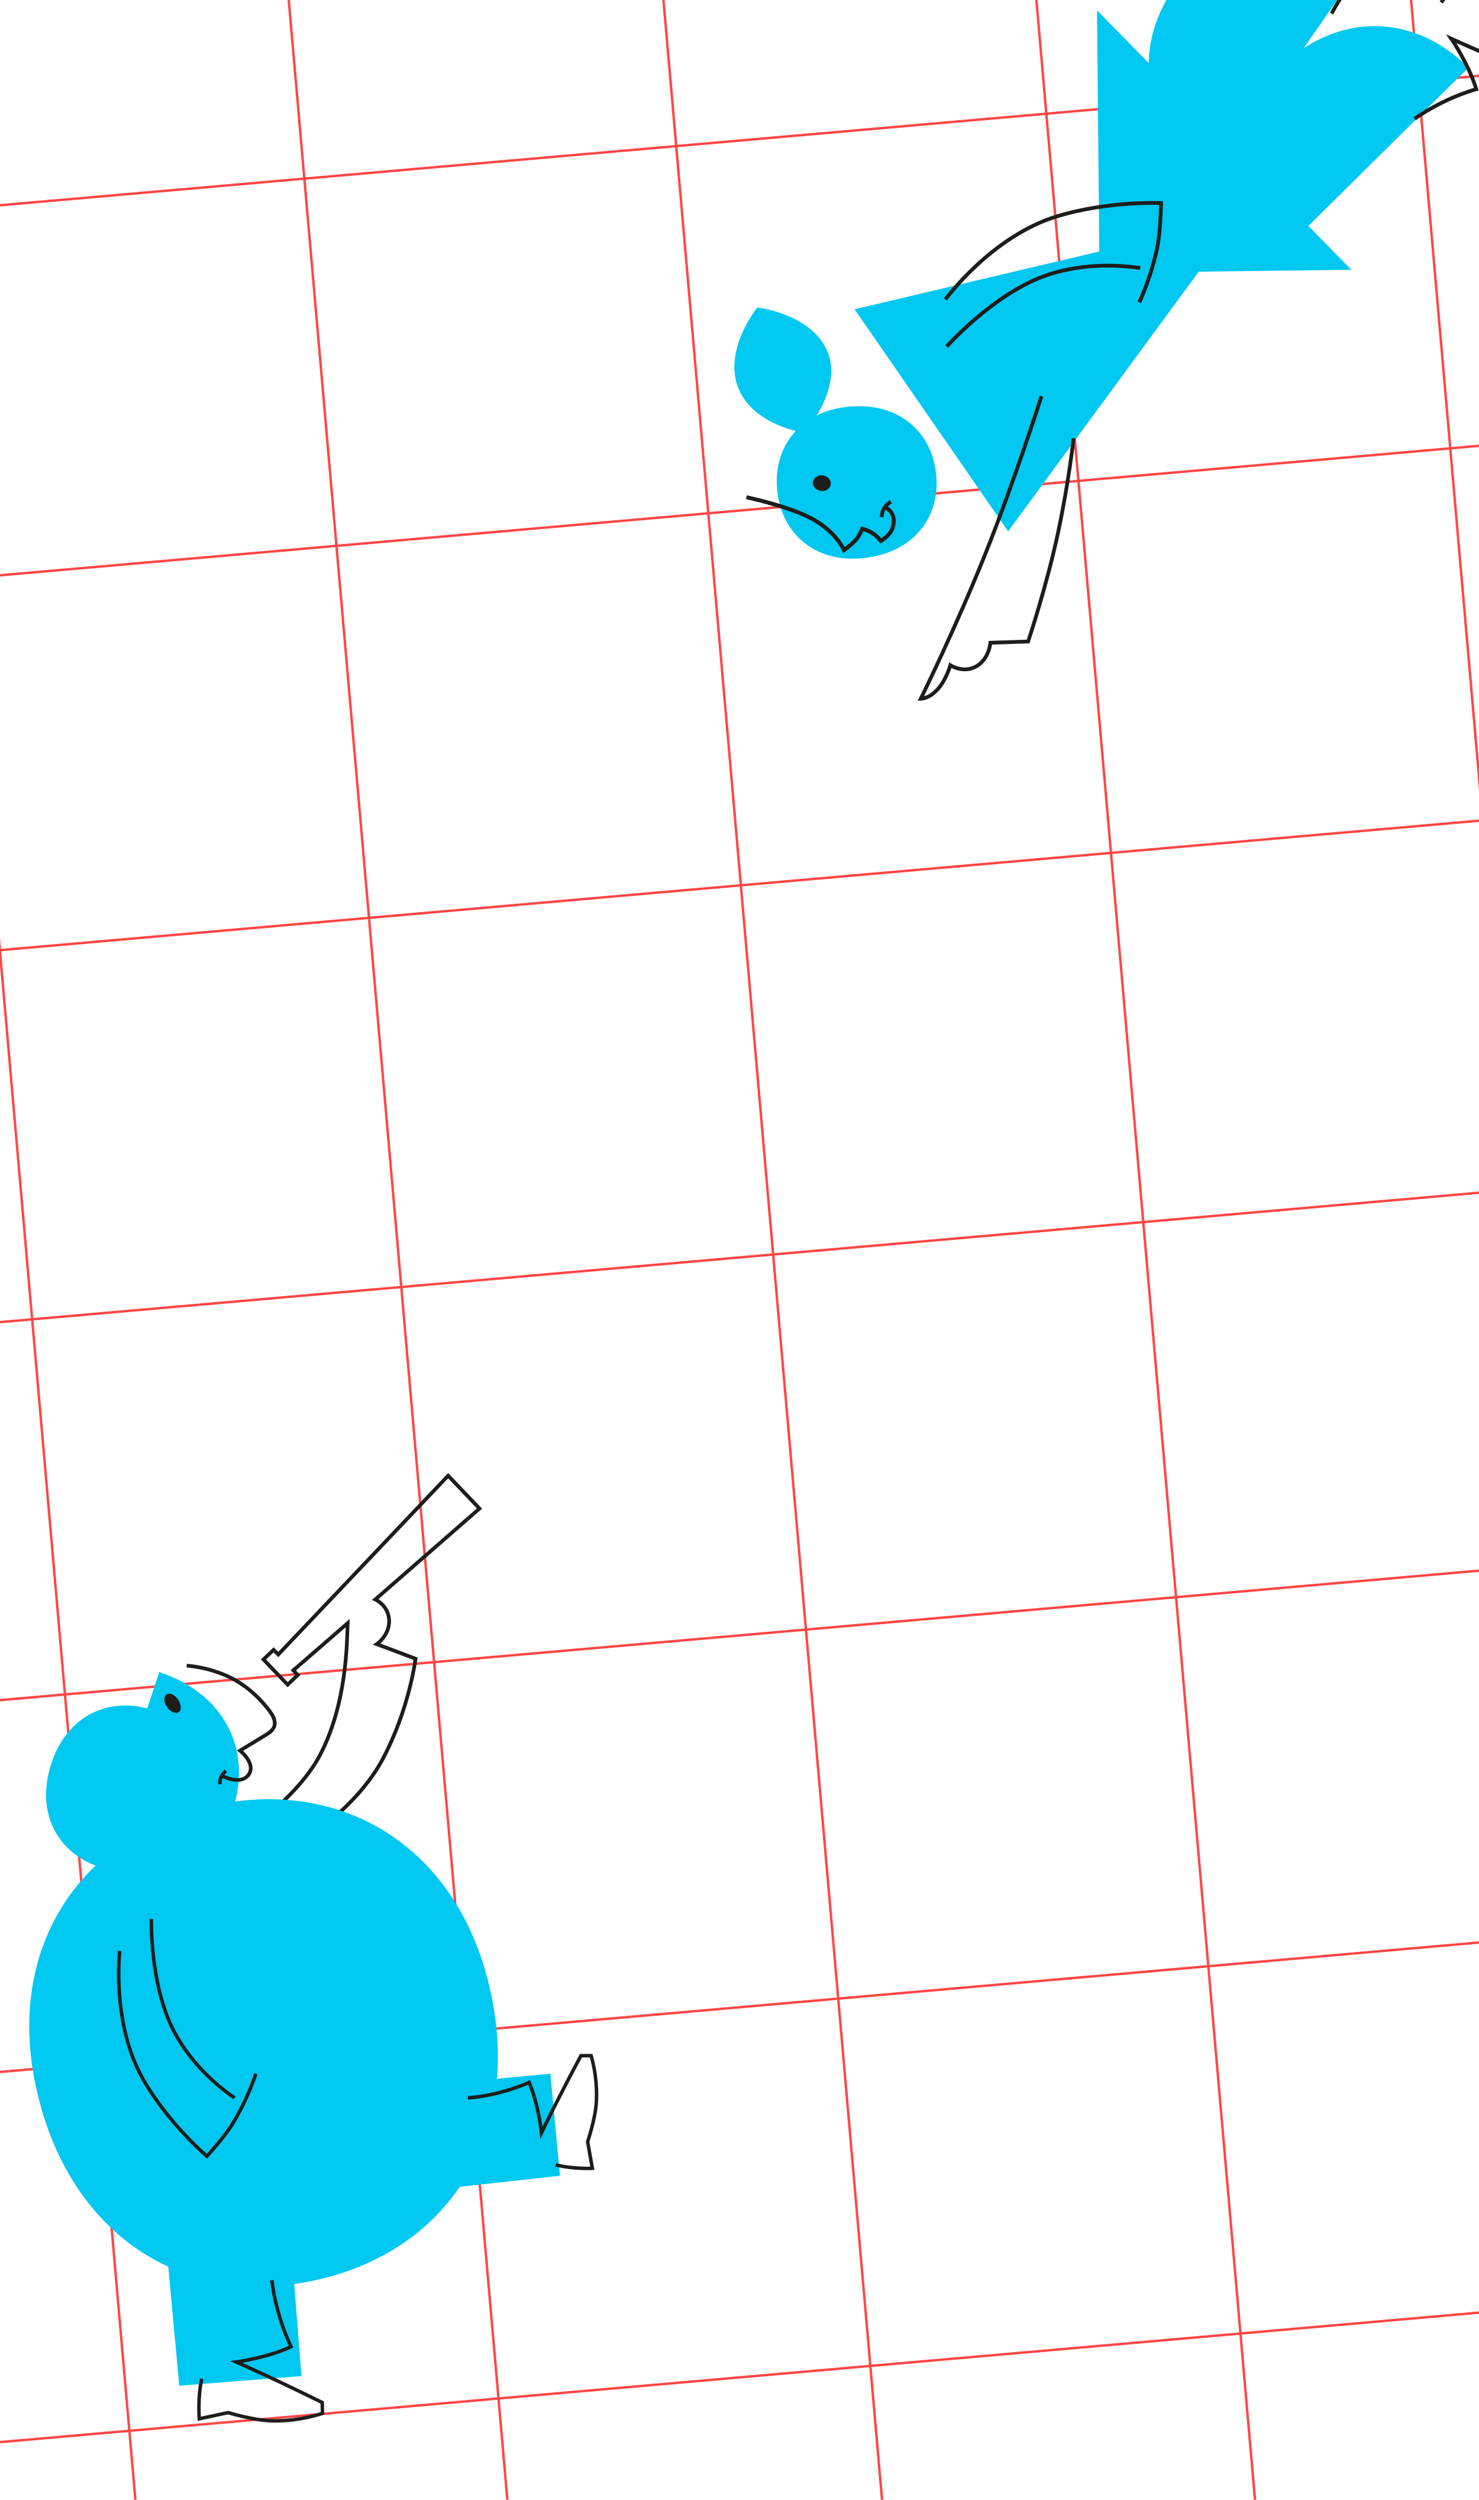 <?xml version="1.0" encoding="utf-8"?>
<!-- Generator: Adobe Illustrator 23.0.6, SVG Export Plug-In . SVG Version: 6.00 Build 0)  -->
<svg version="1.1" xmlns="http://www.w3.org/2000/svg" xmlns:xlink="http://www.w3.org/1999/xlink" x="0px" y="0px"
	 viewBox="0 0 599 1012" style="enable-background:new 0 0 599 1012;" xml:space="preserve">
<style type="text/css">
	.st0{fill:none;stroke:#FF4646;stroke-width:0.985;stroke-miterlimit:10;}
	.st1{fill:#E6B4C8;}
	.st2{fill:#FFF56E;}
	.st3{fill:none;stroke:#1D1D1B;stroke-width:1.6;}
	.st4{fill:none;stroke:#1D1D1B;stroke-width:1.692;}
	.st5{fill:#1D1D1B;}
	.st6{fill:#FFFFFF;fill-opacity:0;}
	.st7{fill:#00C8F0;}
	.st8{fill:none;stroke:#1D1D1B;stroke-width:1.5;}
	.st9{fill:none;}
	.st10{fill:none;stroke:#1D1D1B;stroke-width:1.413;}
	.st11{fill:none;stroke:#1D1D1B;stroke-width:1.525;}
	.st12{fill:none;stroke:#1D1D1B;stroke-width:1.613;}
	.st13{display:none;}
	.st14{display:inline;fill:#00C8F0;}
	.st15{display:inline;}
	.st16{fill:none;stroke:#1D1D1B;stroke-width:1.155;}
	.st17{fill:none;stroke:#1D1D1B;stroke-width:1.222;}
	.st18{fill:none;stroke:#1D1D1B;stroke-width:1.177;}
	.st19{fill:none;stroke:#1D1D1B;stroke-width:1.4;}
</style>
<g id="background">
</g>
<g id="background-vertical">
	<path class="st0" d="M-745.6,148.3L1284-29.2 M1270.9-178.7L-758.7-1.1 M1257.7-329.3L-771.8-151.8 M1323.3,419.5L-706.3,597
		 M-719.4,447.6L1310.2,270 M-732.6,297L1297,119.4 M-680,898.3l2029.6-177.6 M-693,748.9l2029.6-177.6 M-653.8,1197.6l2029.6-177.6
		 M-667,1047l2029.6-177.6 M-77.2-497.1L94.3,1463.1 M72.3-510.2L243.8,1450 M222.9-523.4l171.5,1960.2 M-525.9-457.8l171.5,1960.2
		 M-204.9,1489.3L-376.4-470.9 M-673.9-440.8l171.5,1960.2 M-225.8-484.1l171.5,1960.2 M672-562.6l171.5,1960.2 M821.5-575.7
		L993,1384.5 M972.1-588.9l171.5,1960.2 M1125.1-601.9l171.5,1960.2 M372.8-536.5l171.5,1960.2 M523.4-549.6l171.5,1960.2"/>
</g>
<g id="background_solo">
</g>
<g id="Layer_1">
</g>
<g id="vertical_person_unten">
	<polygon class="st7" points="118.2,912.4 122.1,961.9 72.6,965.8 68.1,917 	"/>
	<polygon class="st7" points="181.5,843.4 222.9,839.5 226.8,880.8 186.1,885.3 	"/>
	<path class="st7" d="M60.3,691.8l-18.2,64.6c-17.8-5-27.4-21.1-21.9-40.5C25.8,695.7,42.5,686.8,60.3,691.8"/>
	<path class="st7" d="M94.4,732.1c-7.8,23.5-30.2,35.4-56.9,26.6l27-81.8C91.1,685.7,102.1,708.6,94.4,732.1"/>
	<g>
		<path class="st8" d="M91.8,747.1c0,0,27.4-16.8,37.8-36.6c11-21,10.9-45.8,11.2-53.4l-22,19.1l1.8,1.9l-4.1,3.9l-9.8-10.2l4.1-3.9
			l1.9,1.9l68.8-72.4l12.7,13.3L152,647.5c0,0,5.4,2.4,5.6,8.5c0.2,6-5,9.6-5,9.6s10.5,3.9,15.7,5.9c0,0-2.5,20.5-13.5,41
			c-12.9,23.9-42.7,39.4-42.7,39.4"/>
		<path class="st9" d="M106.6,762.9c0,0,40.2-28.2,43.3-31.1c3.1-2.9,23.1-32.3,23.1-32.3s11.2-31.1,9-33.4s-10.4-4.7-10.4-4.7
			l-3.5-9.8l37.5-38.7l-26.3-27.5c0,0-84.2,87.7-83.5,90c0.7,2.3,19,16.9,19,16.9l7.6-4.3l2.8,10.5c0,0-18.6,28-22.3,28.6
			s-25.8,17.3-25.8,17.3L106.6,762.9z"/>
	</g>
	<path class="st7" d="M129.5,922.7c-52.7,12.4-100.4-15.9-114.4-75.5C1.5,789.6,31.7,743.7,84.4,731.3
		c52.7-12.4,100.2,15.2,113.8,72.8C212.2,863.7,182.2,910.3,129.5,922.7"/>
	<g>
		<path class="st10" d="M61.3,776.9c0,0-0.7,28,9.9,46.8c7.2,12.9,17.8,21.5,23.8,25.6"/>
		<path class="st10" d="M103.6,839.5c0,0-2.7,9-9,19.6c-3.4,5.8-10.8,13.8-10.8,13.8s-15.3-12.9-25.7-30.9
			c-13.1-22.7-9.6-52.2-9.6-52.2"/>
		<path class="st6" d="M43.4,786.3c0,0-7.1,38,4.4,53c11.5,15,35.3,38.9,35.3,38.9l28.3-41.5l-17.7-0.9l-27.4-65.4L43.4,786.3z"/>
	</g>
	<g>
		<path class="st10" d="M189.5,849.3c13.9-1.1,24.8-6.3,24.8-6.3c3.9,9.2,5,20.4,5,20.4s3.2-6.7,7.7-15.4c3.4-6.7,8.3-15.8,8.3-15.8
			l4.1,0c1.2,4.1,2.6,11,2.1,19.1c-0.4,6.5-3.5,15.7-3.5,15.7l1.9,10.8c0,0-7.6,0.4-14.8-1.4"/>
		<path class="st6" d="M181.2,849c0,0,39.7,33.6,41.5,32.7c1.8-0.9,18.5,0,18.5,0l3.5-54.8L181.2,849z"/>
	</g>
	<g>
		<path class="st8" d="M75.6,674.3c0,0,10.3,0.5,19.9,6c7.5,4.3,12.9,11,14.6,13.7c2.2,3.7,1.2,6.1-1.9,8c-2.7,1.7-11,6.7-11,6.7
			s6.5,5.1,3.6,9.6c-3.2,4.7-10.7,0.7-10.7,0.7"/>
		<path class="st5" d="M72.4,693.1c-1.2,0.9-3.3,0-4.7-2c-1.4-1.9-1.5-4.2-0.3-5.1c1.2-0.9,3.3,0,4.7,2
			C73.4,690,73.6,692.3,72.4,693.1"/>
		<path class="st10" d="M89.1,722.3c0,0-0.2-1.6,0.5-3c0.6-1.4,1.9-2.4,1.9-2.4"/>
		<path class="st6" d="M84,707.6l-3.5,15l9.7,5.3l16.8-1.8v-13.2l10.6-9.7l-6.2-17.7L99,674.1c0,0-20.3-9.7-29.1-7.1
			c-8.8,2.6-8.8,14.1-8.8,14.1l-0.9,9.7l15,11.5L84,707.6z"/>
	</g>
	<g>
		<polygon class="st6" points="117.6,960.3 137.9,972.6 134.4,981.5 93.7,981.5 76.1,985 77.8,962.9 107,920.5 117.6,924.9 
			122,953.2 		"/>
		<path class="st10" d="M110.1,923.1c1.8,15.2,7.8,26.9,7.8,26.9c-10,4.6-22.2,6.2-22.2,6.2s7.4,3.3,17.2,7.9
			c7.4,3.5,17.6,8.5,17.6,8.5l0.1,4.4c-4.4,1.4-12,3.3-20.9,3c-7.1-0.2-17.3-3.3-17.3-3.3l-11.7,2.5c0,0-0.7-8.3,1-16.2"/>
	</g>
</g>
<g id="vertical_person_oben">
	<path class="st7" d="M514.7,106.5l80-79.1c-21.8-22-53.2-23.1-77.3,0.7C492.5,52.7,492.9,84.4,514.7,106.5"/>
	<path class="st7" d="M475.5-4.9c-17.7,25.4-12.6,56.7,16.1,76.8L553-16.5C524.3-36.5,493.2-30.3,475.5-4.9"/>
	<path class="st7" d="M379.1,191.7c-1.9-17.6-16-29.2-36-27c-19.3,2.1-30.2,16.5-28.3,34.1c1.9,17.6,15.7,29.3,35.1,27.1
		C369.9,223.7,381.1,209.4,379.1,191.7"/>
	<polygon class="st7" points="501.2,88.6 346.1,125.2 408.3,215.1 	"/>
	<polygon class="st7" points="445.3,110.5 547.3,109.2 444.3,4.2 	"/>
	<g>
		<path class="st11" d="M434.8,177.4c0,0-1.8,17.1-6.3,38.3c-4.5,21.2-12.1,44-12.1,44l-15.3,0.5c0,0-0.4,6.4-5.6,9.5
			c-5.3,3.1-10.6-0.4-10.6-0.4s-1.7,6.1-5.3,9.9c-3.4,3.7-6.7,3.7-6.7,3.7s14.4-29.2,26.3-59c11.9-29.8,22.6-63.5,22.6-63.5"/>
		<path class="st6" d="M419.4,264.1c0-1,20.7-87.6,20.7-87.6l-19-24.1L364.9,288L419.4,264.1z"/>
	</g>
	<g>
		<path class="st11" d="M539.3,5.5c7-13.4,16.8-22.1,16.8-22.1c-7.6-7.8-18.3-13.6-18.3-13.6s8-0.4,18.7-1.1
			c8.1-0.6,19.3-1.5,19.3-1.5l1.7-4.1c-3.6-2.9-9.9-7.3-18.2-10.2c-6.6-2.3-17.2-3.2-17.2-3.2l-9.9-6.5c0,0-3.6,7.4-4.8,15.3"/>
		<path class="st6" d="M538.4,10.7l-4.3-5.1L549.7-16c0,0-22.9-15.7-22.8-17c0.1-1.3-3.2-9.8-3.2-9.8l6.4-17.7l13.7,6l37.2,15
			l-1,10.7l-26.7,3.6l8.8,7.6L538.4,10.7z"/>
	</g>
	<g>
		<polygon class="st6" points="633.4,31.3 628.3,20.6 614.3,3.8 601.6,-11.6 593.4,-18.5 579.9,2.6 591.5,31.4 567.9,44.8 
			574.6,52.9 603.5,40 600,26.8 626.2,36 		"/>
		<path class="st11" d="M572.9,48.1c12.4-8.7,25-12,25-12c-3.2-10.4-10.1-20.4-10.1-20.4s7.3,3.3,17.2,7.5
			c7.5,3.2,17.9,7.4,17.9,7.4l3.4-2.8c-1.9-4.2-5.5-11-11.6-17.4c-4.8-5.1-13.9-10.6-13.9-10.6l-5.9-10.3c0,0-6.5,5-11.2,11.5"/>
	</g>
	<g>
		<path class="st11" d="M383.4,140.3c0,0,19.7-22.2,41.4-29.2c14.9-4.8,29.3-3.7,37-2.6"/>
		<path class="st11" d="M461.4,122.4c0,0,4.4-8.9,7.2-21.7c1.5-7,1.6-18.5,1.6-18.5s-21.2-1-42.2,5.4c-26.5,8.1-45.1,33.6-45.1,33.6
			"/>
		<polygon class="st6" points="463.6,128.4 476.3,104 473.5,75.1 422.6,83.5 401.7,95 376.3,119.8 375.9,142.9 382.9,147.7 
			414.3,121.8 446.9,113.7 458,116.2 457.2,126.5 		"/>
	</g>
	<g>
		<path class="st11" d="M360.8,203.1c0,0-1.7,1-2.7,2.6c-1,1.6-1,3.6-1,3.6"/>
		<path class="st12" d="M302.3,201.3c0,0,18.3,3.8,27.6,9.3c9.3,5.5,11.9,12.1,11.9,12.1s2.8-2,4.5-3.8c1.8-1.9,2.9-4.8,2.9-4.8
			s2.2,0.4,4.4,1.9c2.2,1.5,3.1,3,3.1,3s3.6-2,4.7-5c2.2-6.1-2.5-8.4-2.5-8.4"/>
		<path class="st5" d="M336.4,196.3c0.4-1.7-0.9-3.4-2.9-3.8c-1.9-0.4-3.8,0.7-4.2,2.4c-0.4,1.7,0.9,3.4,2.9,3.8
			C334.2,199.1,336.1,198,336.4,196.3"/>
		<path class="st6" d="M340.1,229.1l24.6-8.2l1.5-18.2l-7.8-6.5c0,0-31.7-9.8-32.6-9.7c-1,0-29.5,3.5-29.5,3.5l4.2,19L340.1,229.1z"
			/>
	</g>
	<path class="st7" d="M306.7,124.5c0,0-14,17.2-7.6,32.8c6.2,15.1,26.7,17.9,26.7,17.9s15.6-17.6,9.4-32.7
		C328.8,126.9,306.7,124.5,306.7,124.5"/>
</g>
<g id="horizontal_person_rechts" class="st13">
</g>
<g id="horizontal_person_rechts_new">
</g>
<g id="horizontal_person_links">
</g>
</svg>
